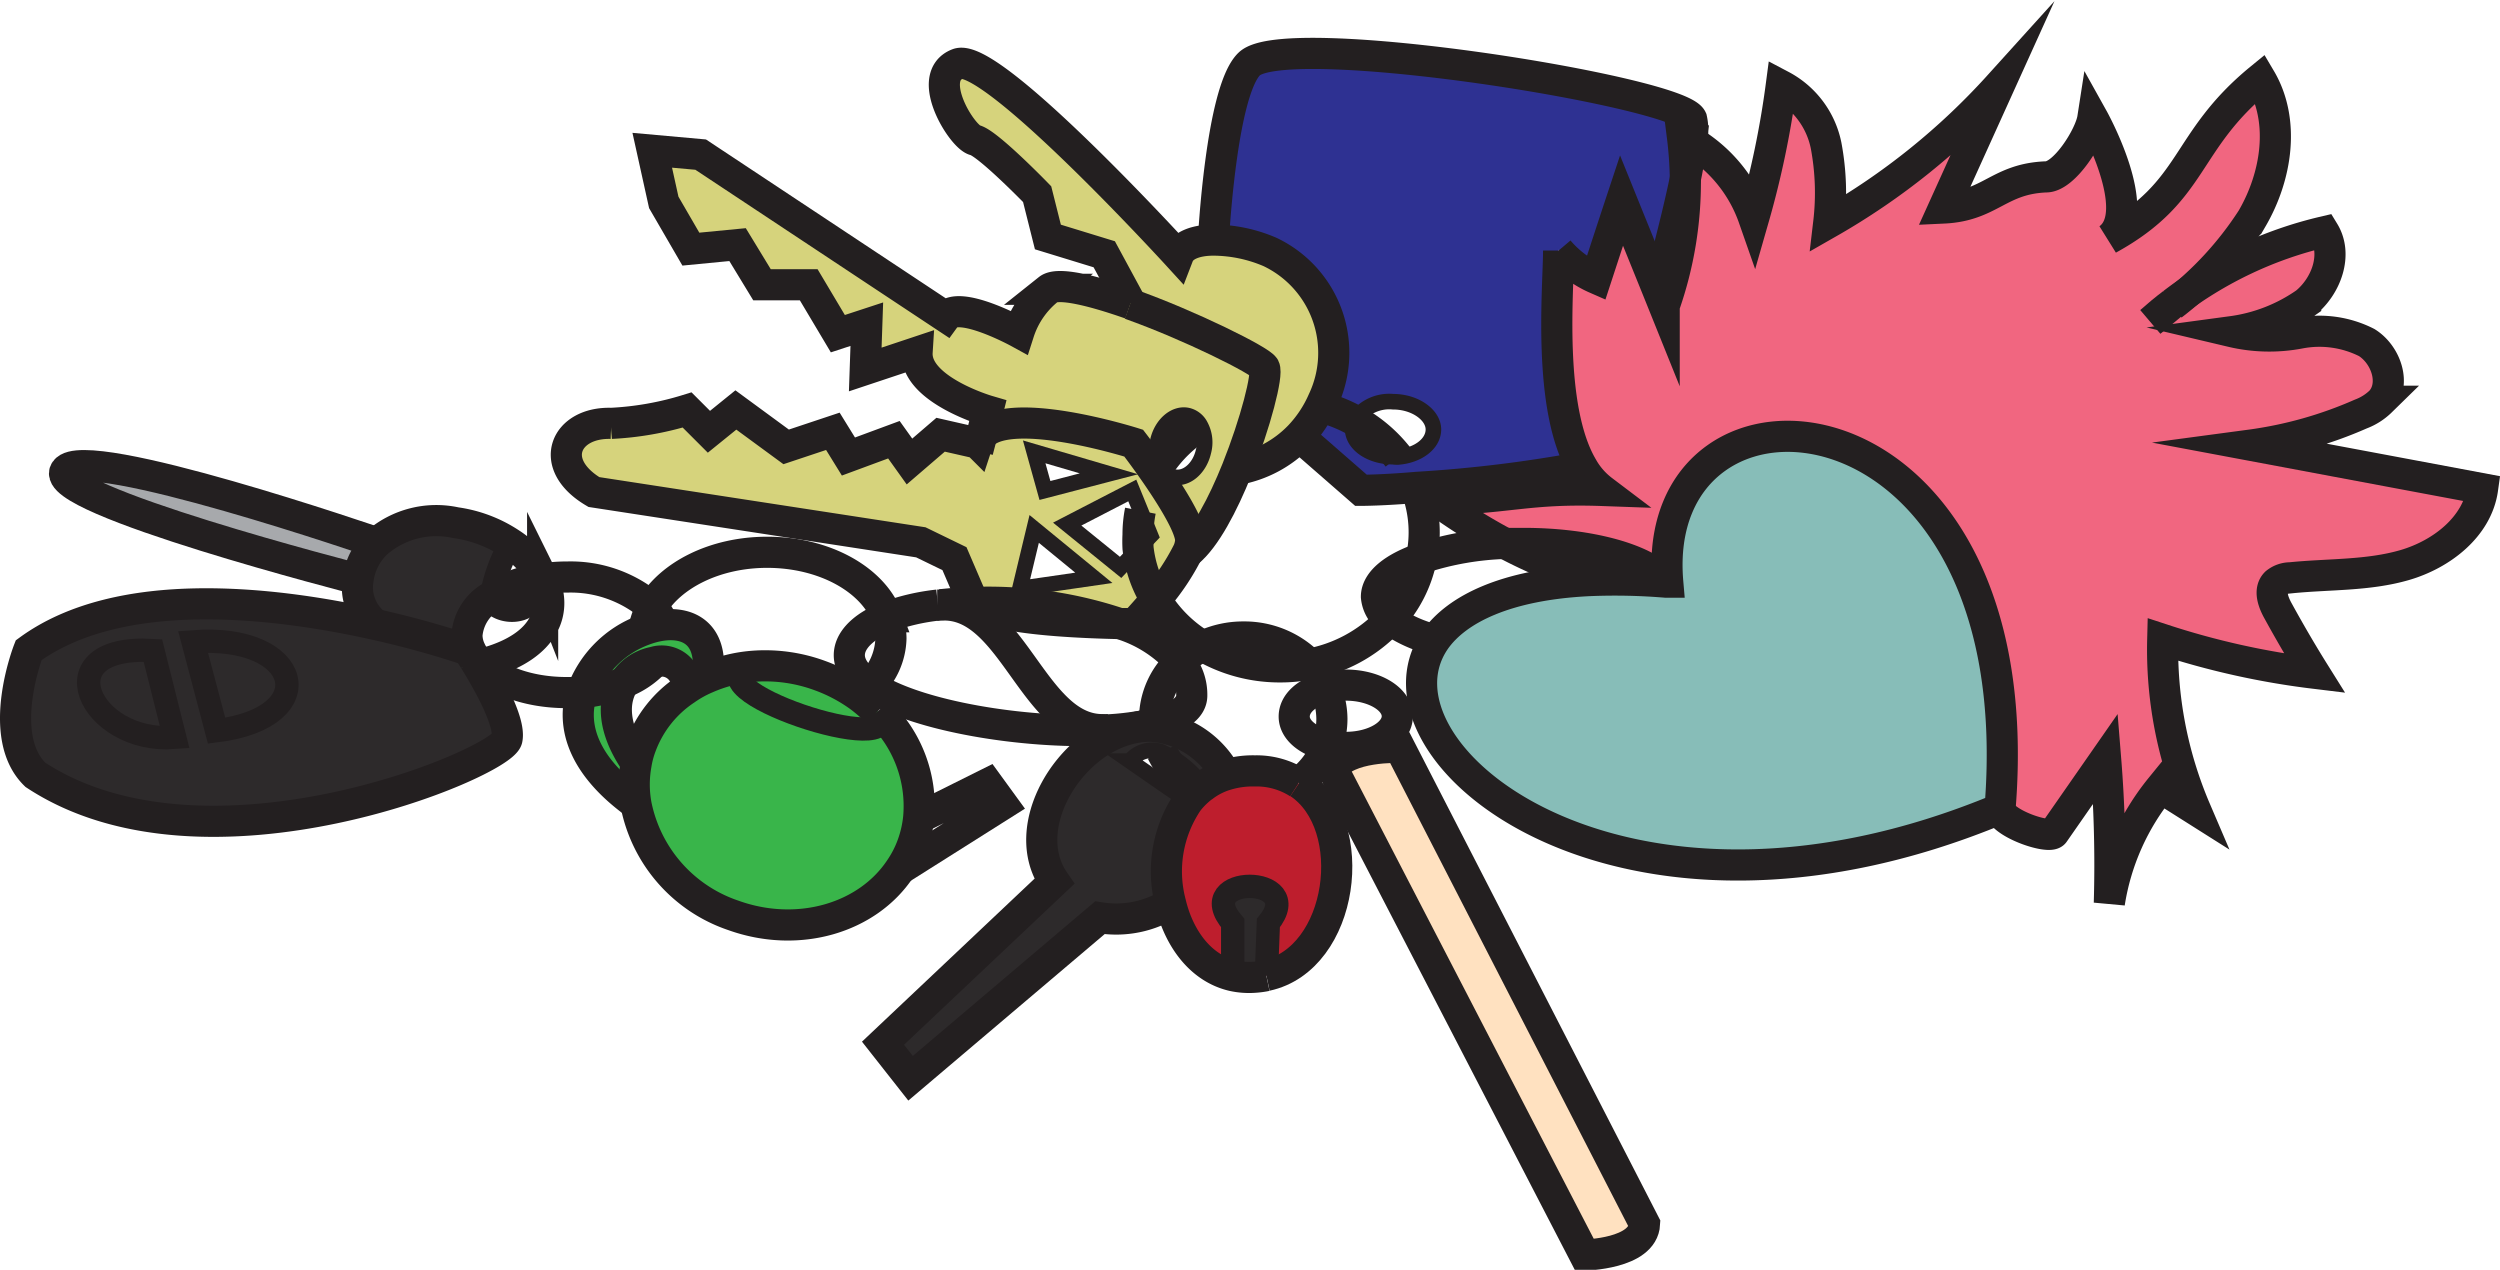 <svg xmlns="http://www.w3.org/2000/svg" viewBox="0 0 160.56 81.55"><defs><style>.cls-1{fill:#a7a9ac;}.cls-2{fill:#d6d37c;}.cls-3{fill:#39b54a;}.cls-4{fill:#2d2a2b;}.cls-5{fill:#ffe1c0;}.cls-6{fill:#be1e2d;}.cls-7{fill:#2e3192;}.cls-8{fill:#87bdb8;}.cls-9{fill:#f16680;}.cls-10,.cls-11,.cls-12{fill:none;stroke:#231f20;stroke-miterlimit:10;}.cls-10{stroke-width:2px;}.cls-11{stroke-width:1.5px;}</style></defs><title>keys</title><g id="Layer_2" data-name="Layer 2"><g id="Layer_2-2" data-name="Layer 2"><path class="cls-1" d="M24.2,34.86A3.92,3.92,0,0,0,23,37.2s-20.12-5.14-18.82-7S24.2,34.86,24.2,34.86Z"/><path class="cls-2" d="M67.11,31.5l4.11-1.07L66.42,29Zm3.14,5.61L66.42,34,65.5,37.8Zm3.65-2.7-.65-1.61-.53-1.3-4.18,2.16L72,36.44l1.17-1.23Zm-1.07-5.92s3.66,4.74,3.66,6.25a2,2,0,0,1-.18.72,14.9,14.9,0,0,1-2,3c-.77.92-1.43,1.62-1.43,1.62H72a26.61,26.61,0,0,0-9.35-1.39.74.74,0,0,1-.23-.32L61.3,35.88l-2.16-1.05-21-3.23c-3.05-1.81-1.81-4.5,1.11-4.41a19.78,19.78,0,0,0,4.88-.86l1.4,1.4,1.73-1.4,3.23,2.37,3-1,1,1.62,2.92-1.08,1,1.4,2-1.72,2.37.54a1.66,1.66,0,0,1,.15-.33C64.42,25.82,72.83,28.49,72.83,28.49Z"/><path class="cls-2" d="M81.51,16.18a7.17,7.17,0,0,1,3.41,9.55A7.88,7.88,0,0,1,83.41,28a7.35,7.35,0,0,1-4,2.14c1.2-3,2-6.12,1.76-6.56s-4.79-2.71-8.62-4.07h0l-1.7-3.14-3.62-1.11-.69-2.75s-3.15-3.22-4-3.47S59.31,5,61.47,4.13,75.62,16.45,75.62,16.45c.3-.73,1.2-1,2.27-1A9.31,9.31,0,0,1,81.51,16.18Z"/><path class="cls-2" d="M81.22,23.59c.23.44-.56,3.57-1.76,6.56-.9,2.24-2,4.4-3.15,5.31a2,2,0,0,0,.18-.72c0-1.51-3.66-6.25-3.66-6.25s-8.41-2.67-9.88-.33l.46-1.76S58.72,25,58.87,22.63l-3.33,1.11.1-2.91-1.86.61L51.91,18.3l-3,0-1.57-2.58-3,.29-1.74-3-.76-3.38L45,9.93,60.73,20.35c.82-1.13,4.7,1,4.7,1a5.81,5.81,0,0,1,1.91-2.77c.59-.47,2.78.06,5.26.93h0C76.43,20.88,80.94,23.06,81.22,23.59Zm-5.85,7c.81.19,1.67-.54,1.92-1.63a2.25,2.25,0,0,0-.19-1.66,1.25,1.25,0,0,0-.81-.65c-.81-.19-1.68.54-1.93,1.63a2.4,2.4,0,0,0,.13,1.54A1.32,1.32,0,0,0,75.37,30.63Z"/><path class="cls-3" d="M40.08,43.85c-.72,1.12-.79,2.91.83,5.22a7.27,7.27,0,0,0,0,2.59c-3.48-2.5-4.18-5.06-3.54-7.14A9.41,9.41,0,0,0,40.08,43.85Z"/><path class="cls-3" d="M41.35,40.46c2.29-.86,4.56-.19,4.09,3.06a7.14,7.14,0,0,0-1.35.75A1.61,1.61,0,0,0,42,42.53a2.92,2.92,0,0,0-1.93,1.32,9.41,9.41,0,0,1-2.74.67A6.69,6.69,0,0,1,41.35,40.46Z"/><path class="cls-3" d="M55.25,44.7a9.82,9.82,0,0,1,1.15,1h0c2.17,3.37-12.79-1.63-7.95-2.9h0a10.18,10.18,0,0,1,4.28.6A10.42,10.42,0,0,1,55.25,44.7Z"/><path class="cls-3" d="M57.85,55.79c-2.1,3.17-6.54,4.5-10.72,3a9.45,9.45,0,0,1-6.25-7.11,7.27,7.27,0,0,1,0-2.59,5.94,5.94,0,0,1,.31-1.17,7.44,7.44,0,0,1,2.87-3.63,7.14,7.14,0,0,1,1.35-.75,9.19,9.19,0,0,1,3-.75h0c-4.84,1.27,10.12,6.27,7.95,2.9A8.36,8.36,0,0,1,59,52.53a7.3,7.3,0,0,1-.39,1.71A6.85,6.85,0,0,1,57.85,55.79Z"/><path class="cls-4" d="M80.61,62.76a4.85,4.85,0,0,1-1.44-.1V59.28c-2.72-3.14,4.87-3.14,2.29,0l-.13,3.37h0A5.43,5.43,0,0,1,80.61,62.76Z"/><path class="cls-4" d="M78.77,49.76a4.57,4.57,0,0,0-1.46.74,6.72,6.72,0,0,0-2.71-2.22,1.81,1.81,0,0,0-2,.6l3.74,2.59A8,8,0,0,0,75.19,58a6.54,6.54,0,0,1-4.56.94L58.48,69.25,56.71,67l11-10.39c-2.38-3.44.9-8.94,5-9.84l.72-.11a4.33,4.33,0,0,1,.72,0,5.94,5.94,0,0,1,4.62,3.16Z"/><path class="cls-4" d="M29.87,40.81a2.24,2.24,0,0,0,.24,1l0,0a60,60,0,0,0-6.14-1.69L24,40a3,3,0,0,1-1-2.75,3.92,3.92,0,0,1,1.21-2.34,5.84,5.84,0,0,1,5.07-1.29,8.51,8.51,0,0,1,3.53,1.34,9.83,9.83,0,0,0-1.23,3.36A3.13,3.13,0,0,0,29.87,40.81Z"/><path class="cls-4" d="M9.82,41.78l1.4,5.58C5.72,47.79,2.81,41.36,9.82,41.78Z"/><path class="cls-4" d="M12.4,41.22c7-.54,8.41,4.85,1.51,5.71Z"/><path class="cls-4" d="M11.22,47.36l-1.4-5.58C2.81,41.36,5.72,47.79,11.22,47.36ZM1.84,41.78c5.84-4.27,15.71-3.1,22.1-1.69a60,60,0,0,1,6.14,1.69l0,0s0,0,0,0a2.29,2.29,0,0,0,.32.51h0c.76,1.22,2.33,3.93,2.09,5.08C32.23,49,13.27,57,2.27,49.76-.31,47.26,1.84,41.78,1.84,41.78Zm12.07,5.15c6.9-.86,5.5-6.25-1.51-5.71Z"/><path class="cls-5" d="M89.89,48l15.73,30.6c-.1,1.94-3.85,2-3.85,2L85.6,49.38C86.44,47.87,89.89,48,89.89,48Z"/><path class="cls-6" d="M75.19,58a8,8,0,0,1,1.12-6.51,5,5,0,0,1,.67-.71,2.5,2.5,0,0,1,.33-.26,4.57,4.57,0,0,1,1.46-.74,5.89,5.89,0,0,1,1.84-.25,5,5,0,0,1,2.81.79h0c4,2.68,2.87,11.28-2.1,12.35l.13-3.37c2.58-3.14-5-3.14-2.29,0v3.38C77.08,62.17,75.7,60.23,75.19,58Z"/><path class="cls-7" d="M89.78,29.35c1.29-.1,2.28-.85,2.28-1.77S90.9,25.8,89.47,25.8A2.64,2.64,0,0,0,87,27a1.13,1.13,0,0,0-.13.54c0,1,1.16,1.79,2.59,1.79A1.56,1.56,0,0,0,89.78,29.35Zm17.11-9.75c-.91-2.26-1.83-4.52-2.74-6.77-.54,1.68-1.09,3.37-1.64,5a6.61,6.61,0,0,1-2.4-1.79c0,2.36-.74,10.08,1.53,13.92A86,86,0,0,1,91,31.31c-2.14.15-3.58.19-3.58.19l-4-3.49a7.88,7.88,0,0,0,1.51-2.28,7.17,7.17,0,0,0-3.41-9.55,9.31,9.31,0,0,0-3.62-.76s.49-9.56,2.3-11.32c2.33-2.28,27.6,1.76,28.41,3.53a3.3,3.3,0,0,1,0,1.41,4.79,4.79,0,0,0-.58-.33,24.51,24.51,0,0,1,.19,2.71A24,24,0,0,1,106.89,19.6Z"/><path class="cls-8" d="M107.06,37.4c-1.29-15,23.6-13.26,21.34,14.55C104,62.13,87.21,48.27,92.17,41.1c1.41-2,4.59-3.55,9.85-3.81a39.81,39.81,0,0,1,4.93.1Z"/><path class="cls-9" d="M101.64,30c-2.27-3.84-1.53-11.56-1.53-13.92a6.61,6.61,0,0,0,2.4,1.79c.55-1.68,1.1-3.37,1.64-5,.91,2.25,1.83,4.51,2.74,6.77a24,24,0,0,0,1.36-8.18c.19-.92.32-1.74.39-2.38a9.27,9.27,0,0,1,4,4.9,58.45,58.45,0,0,0,1.77-8.49,5.6,5.6,0,0,1,2.88,3.85,16.41,16.41,0,0,1,.17,4.95,44.47,44.47,0,0,0,10.94-8.8l-3.56,7.86c3-.14,3.53-1.88,6.58-2,1.17,0,2.82-2.61,3-3.77,0,0,3.39,6.08,1,7.76,5.63-3.09,4.79-6.23,9.76-10.3,1.6,2.7,1.06,6.26-.54,9a22,22,0,0,1-5.13,5.55c-.49.37-1,.76-1.42,1.17.47-.38.95-.77,1.42-1.17a25.51,25.51,0,0,1,9.71-4.6c.89,1.46.16,3.47-1.17,4.56a10.79,10.79,0,0,1-4.74,1.85,10.41,10.41,0,0,0,4.38.09A6.72,6.72,0,0,1,152,22c1.25.78,1.89,2.67.91,3.77a3.69,3.69,0,0,1-1.29.82,26.26,26.26,0,0,1-7.11,2l14.93,2.8c-.34,2.44-2.63,4.21-5,4.9s-4.89.57-7.34.82a1.48,1.48,0,0,0-.93.33c-.46.46-.18,1.23.14,1.8.74,1.35,1.52,2.69,2.34,4a50.89,50.89,0,0,1-9.75-2.17A26.11,26.11,0,0,0,141,52l-2.23-1.41A15.52,15.52,0,0,0,135.47,58a84.51,84.51,0,0,0-.24-9.28l-3.32,4.77c-.29.42-3.39-.6-3.51-1.58,2.26-27.81-22.63-29.53-21.34-14.55H107c-1.13-1.46-4.77-2.52-9.1-2.52-.4,0-.8,0-1.19,0a37.62,37.62,0,0,1-4.45-2.79c4.69-.11,6-.78,10.73-.61A4.83,4.83,0,0,1,101.64,30Z"/><path class="cls-10" d="M139.54,19.49a25.51,25.51,0,0,1,9.71-4.6c.89,1.46.16,3.47-1.17,4.56a10.79,10.79,0,0,1-4.74,1.85,10.41,10.41,0,0,0,4.38.09A6.72,6.72,0,0,1,152,22c1.25.78,1.89,2.67.91,3.77a3.69,3.69,0,0,1-1.29.82,26.26,26.26,0,0,1-7.11,2l14.93,2.8c-.34,2.44-2.63,4.21-5,4.9s-4.89.57-7.34.82a1.48,1.48,0,0,0-.93.33c-.46.46-.18,1.23.14,1.8.74,1.35,1.52,2.69,2.34,4a50.89,50.89,0,0,1-9.75-2.17A26.11,26.11,0,0,0,141,52l-2.23-1.41A15.52,15.52,0,0,0,135.47,58a84.51,84.51,0,0,0-.24-9.28l-3.32,4.77c-.29.42-3.39-.6-3.51-1.58"/><path class="cls-10" d="M139.54,19.49c-.47.4-.95.79-1.42,1.17C138.58,20.25,139.05,19.86,139.54,19.49Z"/><path class="cls-10" d="M102,37.16a33.06,33.06,0,0,1-5.35-2.26,37.62,37.62,0,0,1-4.45-2.79c4.69-.11,6-.78,10.73-.61a4.83,4.83,0,0,1-1.3-1.49c-2.27-3.84-1.53-11.56-1.53-13.92a6.61,6.61,0,0,0,2.4,1.79c.55-1.68,1.1-3.37,1.64-5,.91,2.25,1.83,4.51,2.74,6.77a24,24,0,0,0,1.36-8.18,24.51,24.51,0,0,0-.19-2.71,4.79,4.79,0,0,1,.58.33,9.27,9.27,0,0,1,4,4.9,58.45,58.45,0,0,0,1.77-8.49,5.6,5.6,0,0,1,2.88,3.85,16.41,16.41,0,0,1,.17,4.95,44.47,44.47,0,0,0,10.94-8.8l-3.56,7.86c3-.14,3.53-1.88,6.58-2,1.17,0,2.82-2.61,3-3.77,0,0,3.39,6.08,1,7.76,5.63-3.09,4.79-6.23,9.76-10.3,1.6,2.7,1.06,6.26-.54,9a22,22,0,0,1-5.13,5.55"/><path class="cls-10" d="M107,37.39h.11c-1.29-15,23.6-13.26,21.34,14.55C104,62.13,87.21,48.27,92.17,41.1c1.41-2,4.59-3.55,9.85-3.81A39.81,39.81,0,0,1,107,37.39Z"/><path class="cls-10" d="M89.89,48l15.73,30.6c-.1,1.94-3.85,2-3.85,2L85.6,49.38C86.44,47.87,89.89,48,89.89,48Z"/><path class="cls-10" d="M81.33,62.66a5.43,5.43,0,0,1-.72.1,4.85,4.85,0,0,1-1.44-.1c-2.09-.49-3.47-2.43-4-4.68a8,8,0,0,1,1.12-6.51,5,5,0,0,1,.67-.71,2.5,2.5,0,0,1,.33-.26,4.57,4.57,0,0,1,1.46-.74,5.89,5.89,0,0,1,1.84-.25,5,5,0,0,1,2.81.79"/><path class="cls-10" d="M83.43,50.3c4,2.68,2.87,11.28-2.1,12.35"/><path class="cls-10" d="M56.4,45.68A8.36,8.36,0,0,1,59,52.53a7.3,7.3,0,0,1-.39,1.71,6.85,6.85,0,0,1-.79,1.55c-2.1,3.17-6.54,4.5-10.72,3a9.45,9.45,0,0,1-6.25-7.11,7.27,7.27,0,0,1,0-2.59,5.94,5.94,0,0,1,.31-1.17,7.44,7.44,0,0,1,2.87-3.63,7.14,7.14,0,0,1,1.35-.75,9.19,9.19,0,0,1,3-.75,10.18,10.18,0,0,1,4.28.6,10.42,10.42,0,0,1,2.52,1.33,9.82,9.82,0,0,1,1.15,1"/><path class="cls-11" d="M56.4,45.67h0c2.17,3.37-12.79-1.63-7.95-2.9"/><polyline class="cls-10" points="59.04 52.53 63.43 50.34 64.39 51.66 57.85 55.79 57.84 55.8"/><path class="cls-10" d="M44.09,44.28h0A1.61,1.61,0,0,0,42,42.53a2.92,2.92,0,0,0-1.93,1.32c-.72,1.12-.79,2.91.83,5.22"/><path class="cls-10" d="M45.44,43.52c.47-3.25-1.8-3.92-4.09-3.06a6.69,6.69,0,0,0-4,4.06c-.64,2.08.06,4.64,3.54,7.14a0,0,0,0,0,0,0"/><path class="cls-10" d="M30.47,42.39c.76,1.22,2.33,3.93,2.09,5.08C32.23,49,13.27,57,2.27,49.76c-2.58-2.5-.43-8-.43-8,5.84-4.27,15.71-3.1,22.1-1.69a60,60,0,0,1,6.14,1.69l0,0"/><path class="cls-10" d="M30.14,41.87c.07.1.18.28.32.51"/><path class="cls-11" d="M9.82,41.78l1.4,5.58C5.72,47.79,2.81,41.36,9.82,41.78Z"/><path class="cls-11" d="M12.4,41.22l1.51,5.71C20.81,46.07,19.41,40.68,12.4,41.22Z"/><path class="cls-10" d="M31.28,42.56c3.77-1.08,4.57-3.39,3.57-5.41a1.46,1.46,0,0,0-.16-.3,6.1,6.1,0,0,0-1.89-1.94,8.51,8.51,0,0,0-3.53-1.34,5.84,5.84,0,0,0-5.07,1.29A3.92,3.92,0,0,0,23,37.2,3,3,0,0,0,24,40"/><path class="cls-10" d="M24.2,34.86s-18.74-6.46-20-4.63S23,37.2,23,37.2"/><path class="cls-11" d="M32.8,34.91a9.83,9.83,0,0,0-1.23,3.36.71.71,0,0,0,.18.53c.73.67,2.79.69,2.93-1.62,0-.1,0-.21,0-.33"/><path class="cls-11" d="M79.17,62.66V59.28c-2.72-3.14,4.87-3.14,2.29,0l-.13,3.37h0"/><path class="cls-10" d="M62.6,38.69a.74.74,0,0,1-.23-.32L61.3,35.88l-2.16-1.05-21-3.23c-3.05-1.81-1.81-4.5,1.11-4.41a19.78,19.78,0,0,0,4.88-.86l1.4,1.4,1.73-1.4,3.23,2.37,3-1,1,1.62,2.92-1.08,1,1.4,2-1.72,2.37.54a1.66,1.66,0,0,1,.15-.33c1.47-2.34,9.88.33,9.88.33s3.66,4.74,3.66,6.25a2,2,0,0,1-.18.72,14.9,14.9,0,0,1-2,3c-.77.92-1.43,1.62-1.43,1.62H72C69.71,40,63.87,39.82,62.6,38.69Z"/><polygon class="cls-12" points="73.14 35.21 73.9 34.41 73.25 32.8 72.72 31.5 68.54 33.66 71.97 36.44 73.14 35.21"/><polygon class="cls-12" points="70.25 37.11 66.42 33.97 65.5 37.8 70.25 37.11"/><polygon class="cls-12" points="67.11 31.5 71.22 30.43 66.42 29.02 67.11 31.5"/><path class="cls-10" d="M72.6,19.51c-2.48-.87-4.67-1.4-5.26-.93a5.81,5.81,0,0,0-1.91,2.77s-3.88-2.13-4.7-1L45,9.93l-3.11-.28L42.63,13l1.74,3,3-.29,1.57,2.58,3,0,1.87,3.14,1.86-.61-.1,2.91,3.33-1.11c-.15,2.4,4.54,3.77,4.54,3.77L63,28.16l-.21.8"/><path class="cls-10" d="M76.29,35.47h0c1.12-.91,2.25-3.07,3.15-5.31,1.2-3,2-6.12,1.76-6.56s-4.79-2.71-8.62-4.07"/><path class="cls-12" d="M77.1,27.34A2.25,2.25,0,0,1,77.29,29c-.25,1.09-1.11,1.82-1.92,1.63a1.32,1.32,0,0,1-.88-.77,2.4,2.4,0,0,1-.13-1.54c.25-1.09,1.12-1.82,1.93-1.63A1.25,1.25,0,0,1,77.1,27.34Z"/><path class="cls-10" d="M79.46,30.15a7.35,7.35,0,0,0,4-2.14,7.88,7.88,0,0,0,1.51-2.28,7.17,7.17,0,0,0-3.41-9.55,9.31,9.31,0,0,0-3.62-.76c-1.07,0-2,.3-2.27,1,0,0-12-13.14-14.15-12.32S61.78,8.8,62.61,9s4,3.47,4,3.47l.69,2.75,3.62,1.11,1.7,3.14h0"/><path class="cls-10" d="M77.1,27.34a8.72,8.72,0,0,0-2.61,2.52c-.11.16-.21.32-.31.48"/><path class="cls-12" d="M89.78,29.35c1.29-.1,2.28-.85,2.28-1.77S90.9,25.8,89.47,25.8A2.64,2.64,0,0,0,87,27a1.13,1.13,0,0,0-.13.54c0,1,1.16,1.79,2.59,1.79A1.56,1.56,0,0,0,89.78,29.35Z"/><path class="cls-10" d="M89.78,29.35A9,9,0,0,0,87,27a9.4,9.4,0,0,0-2.28-.89"/><path class="cls-10" d="M73.24,32.8a7.81,7.81,0,0,0-.15,1.54,8.46,8.46,0,0,0,0,.87,7.92,7.92,0,0,0,1.12,3.26,8.74,8.74,0,0,0,3,3,9.75,9.75,0,0,0,5,1.36,9.29,9.29,0,0,0,1.76-.16,9.42,9.42,0,0,0,5.26-2.82,8.15,8.15,0,0,0,2.06-4A7.94,7.94,0,0,0,91,31.5"/><path class="cls-10" d="M42.05,42.49s0,0,0,0a5.31,5.31,0,0,1-1.93,1.32,9.41,9.41,0,0,1-2.74.67c-.34,0-.69,0-1,0-2.59,0-4.82-.89-5.83-2.18h0a2.29,2.29,0,0,1-.32-.51s0,0,0,0a2.24,2.24,0,0,1-.24-1,3.13,3.13,0,0,1,1.7-2.54,7.84,7.84,0,0,1,3.11-1.09.47.47,0,0,1,.17,0,9.71,9.71,0,0,1,1.45-.1A8,8,0,0,1,41.88,39a3,3,0,0,1,.71,1.09"/><path class="cls-10" d="M75.2,58h0a6.54,6.54,0,0,1-4.56.94L58.48,69.25,56.71,67l11-10.39c-2.38-3.44.9-8.94,5-9.84a4.48,4.48,0,0,1,.72-.11,4.33,4.33,0,0,1,.72,0,5.94,5.94,0,0,1,4.62,3.16"/><path class="cls-12" d="M76.31,51.47l-3.74-2.59a1.81,1.81,0,0,1,2-.6,6.72,6.72,0,0,1,2.71,2.22"/><path class="cls-10" d="M77,50.76a5.51,5.51,0,0,1-2.38-2.47"/><path class="cls-10" d="M74.15,46.6c0-.05,0-.1,0-.15a2.26,2.26,0,0,1,0-.26,5,5,0,0,1,1.61-3.67,5.5,5.5,0,0,1,1.57-1.06,6,6,0,0,1,2.53-.55,5.87,5.87,0,0,1,4.24,1.75,4.87,4.87,0,0,1,1,1.5,5,5,0,0,1,.44,2,4.83,4.83,0,0,1-.29,1.66,5.36,5.36,0,0,1-1.84,2.45h0"/><path class="cls-10" d="M85.12,44.16A5.4,5.4,0,0,1,86.43,44c1.83,0,3.31.89,3.31,2s-1.48,2-3.31,2a5.36,5.36,0,0,1-1.16-.12c-1.26-.29-2.15-1-2.15-1.86S83.94,44.47,85.12,44.16Z"/><path class="cls-10" d="M41.35,40.46a4.35,4.35,0,0,1,.53-1.5c1.18-2,4-3.49,7.39-3.49,3.69,0,6.79,1.76,7.69,4.14A4,4,0,0,1,57.22,41a4.36,4.36,0,0,1-1.31,3,5.27,5.27,0,0,1-.64.6"/><path class="cls-10" d="M60.42,38.84c.7-.08,1.43-.13,2.18-.15A26.61,26.61,0,0,1,72,40.08a8.43,8.43,0,0,1,3.79,2.44,3.3,3.3,0,0,1,.75,2.15c0,.83-.92,1.42-2.35,1.78-.22.06-.46.11-.71.16l-.72.11a18.28,18.28,0,0,1-1.92.17c-5,.23-11.92-.87-14.88-2.82-1-.67-1.56-1.45-1.38-2.31s1.1-1.64,2.43-2.15a13.72,13.72,0,0,1,3.23-.75"/><path class="cls-10" d="M60.19,38.86l.23,0c4.6-.28,5.91,8,10.37,8a3.17,3.17,0,0,0,.43,0"/><path class="cls-10" d="M92.17,41.1a8.42,8.42,0,0,1-2.83-1.26,2,2,0,0,1-.94-1.51c0-1,1.15-1.9,3-2.52a19.12,19.12,0,0,1,5.26-.91c.39,0,.79,0,1.19,0,4.33,0,8,1.06,9.1,2.52l0,.06"/><path class="cls-10" d="M106.53,18.43c.65-2.4,1.31-5,1.72-7,.19-.92.32-1.74.39-2.38a3.3,3.3,0,0,0,0-1.41c-.81-1.77-26.08-5.81-28.41-3.53-1.81,1.76-2.3,11.32-2.3,11.32"/><path class="cls-10" d="M83.41,28l4,3.49s1.44,0,3.58-.19A86,86,0,0,0,101.64,30h0"/></g></g></svg>